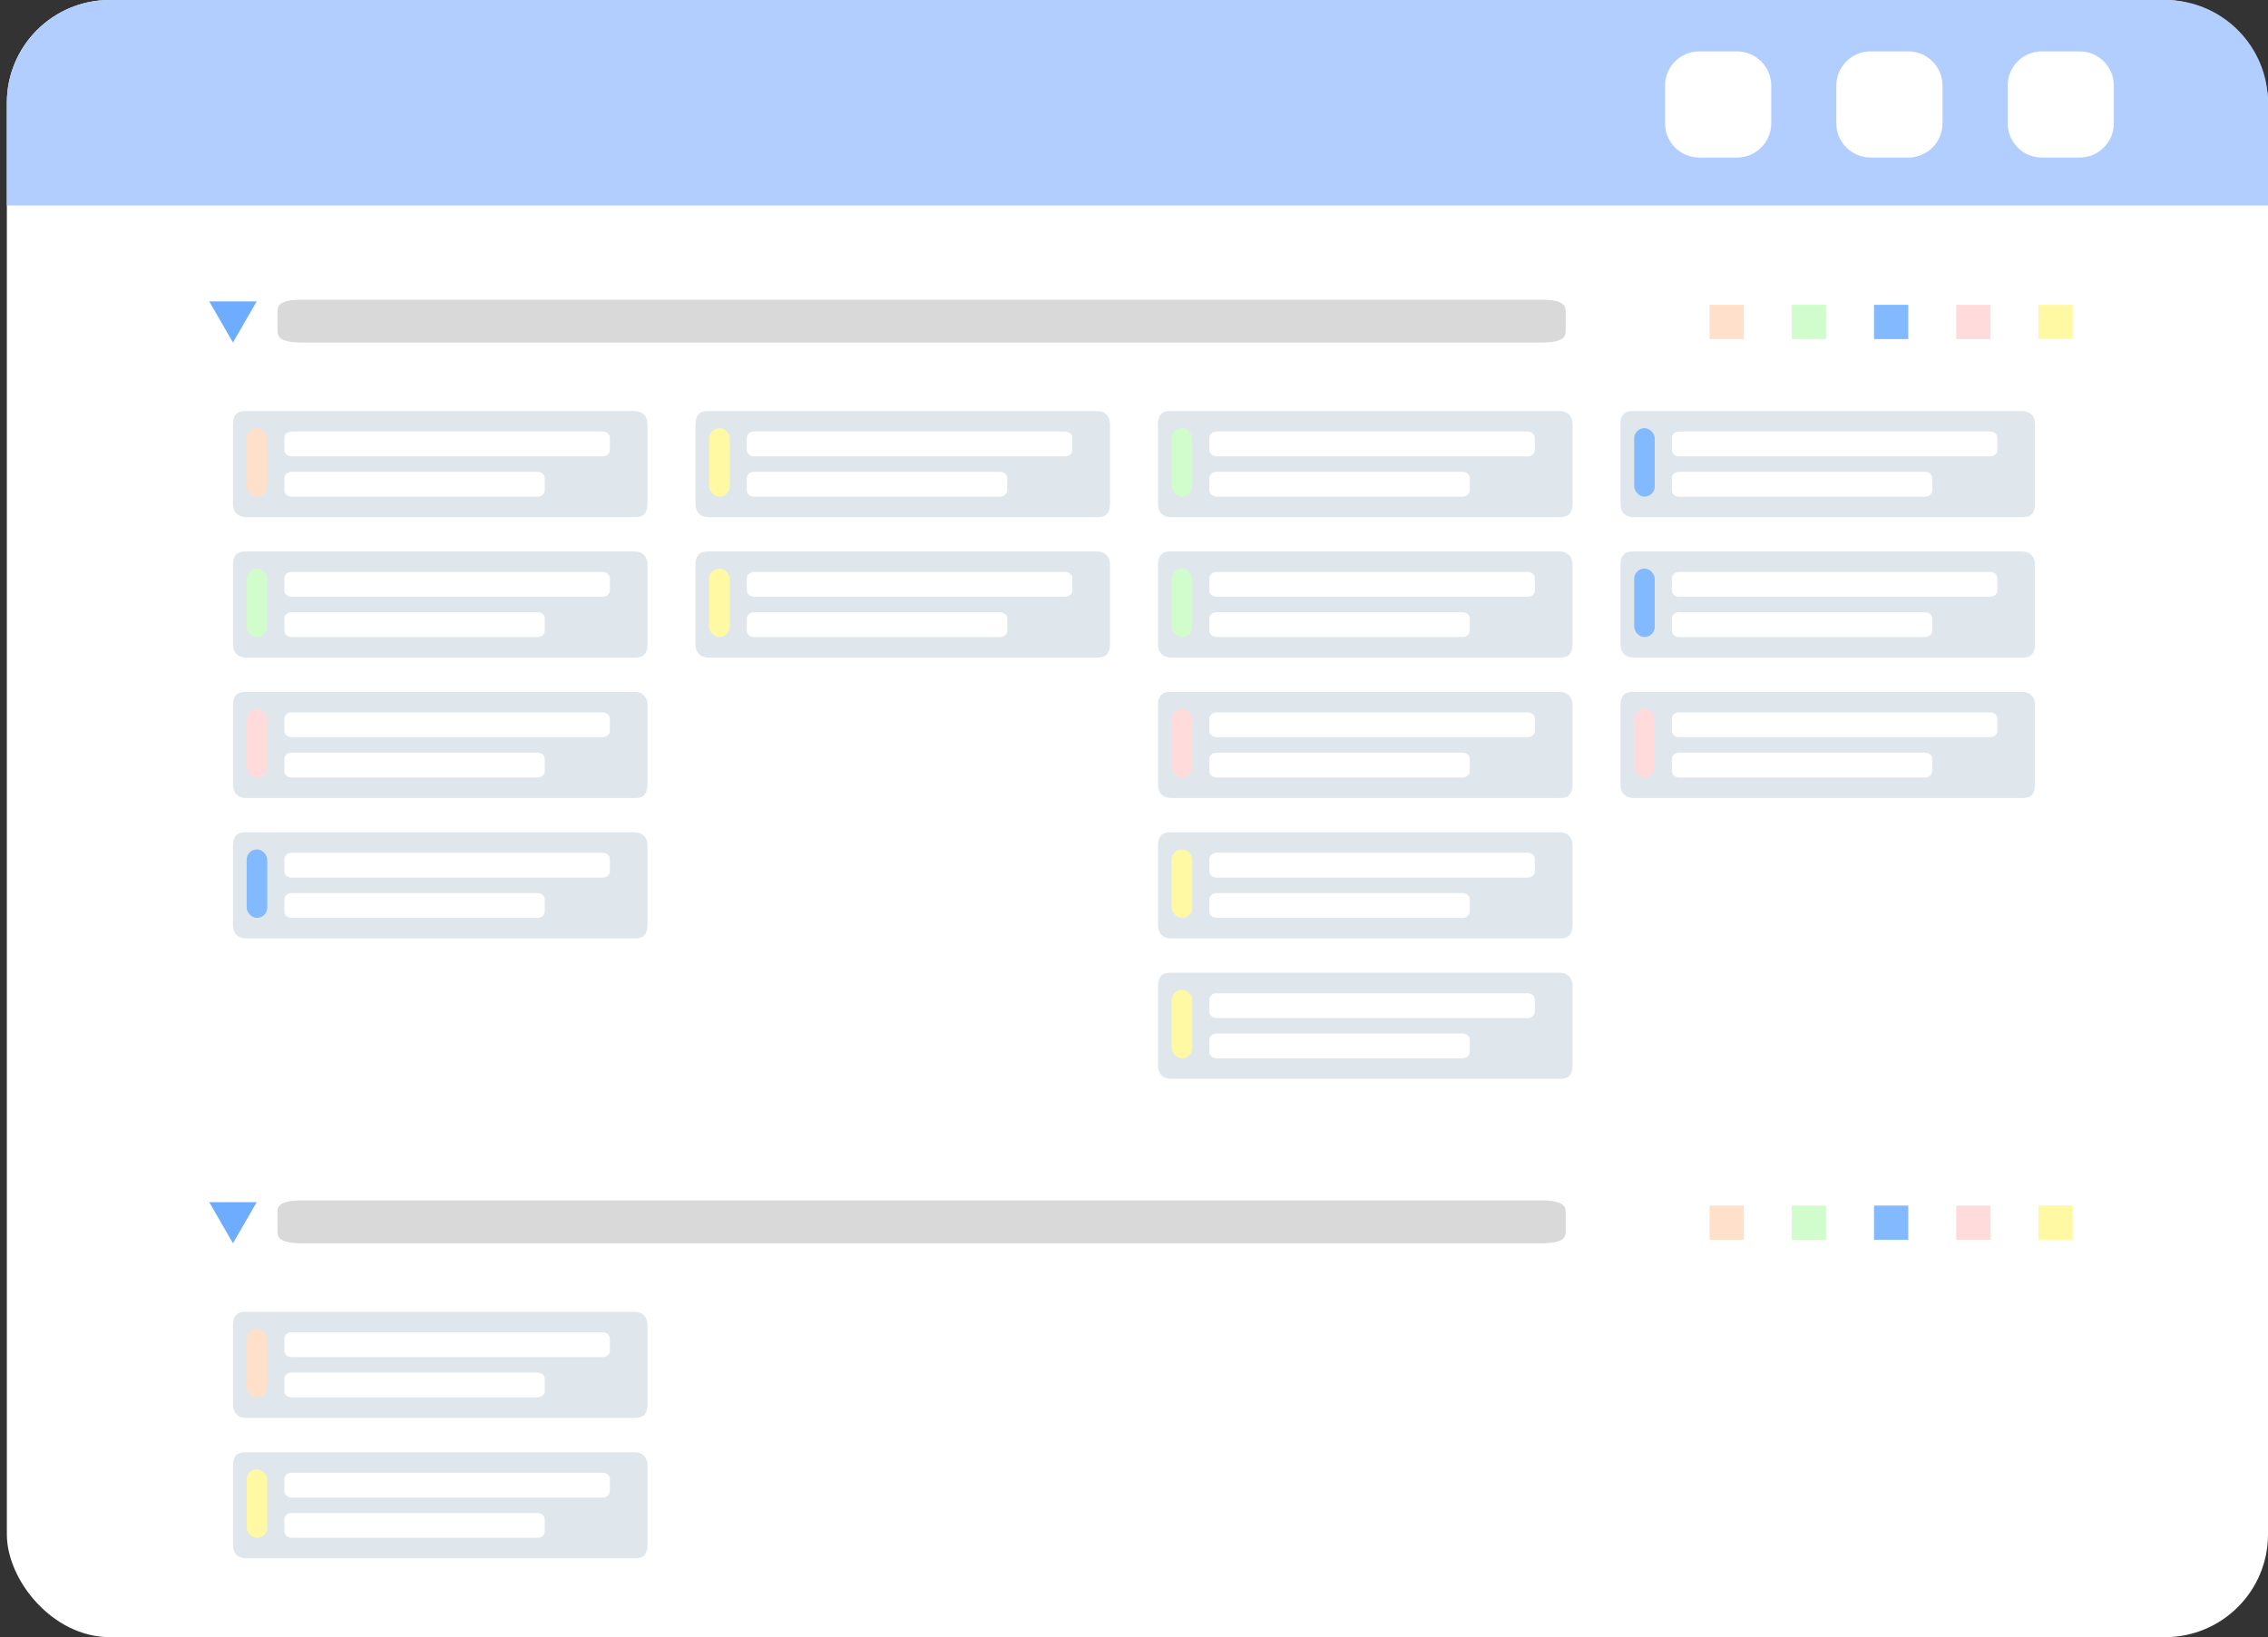 <svg width="662" height="478" viewBox="0 0 662 478" fill="none" xmlns="http://www.w3.org/2000/svg">
<rect x="0" y="0" width="662" height="478" fill="#333333" stroke="none"/>
<rect x="2" width="660" height="478" rx="30" fill="white"/>
<path d="M2 30C2 13.431 15.431 0 32 0H632C648.569 0 662 13.431 662 30V60H2V30Z" fill="#B1CEFF"/>
<path d="M586 25C586 19.477 590.477 15 596 15H607C612.523 15 617 19.477 617 25V36C617 41.523 612.523 46 607 46H596C590.477 46 586 41.523 586 36V25Z" fill="white"/>
<path d="M536 25C536 19.477 540.477 15 546 15H557C562.523 15 567 19.477 567 25V36C567 41.523 562.523 46 557 46H546C540.477 46 536 41.523 536 36V25Z" fill="white"/>
<path d="M486 25C486 19.477 490.477 15 496 15H507C512.523 15 517 19.477 517 25V36C517 41.523 512.523 46 507 46H496C490.477 46 486 41.523 486 36V25Z" fill="white"/>
<path d="M185 120H72C70.464 120 68 120 68 124V147C68 147.685 68 151 72 151H185C186.536 151 189 151 189 147V124C189 123.315 189 120 185 120Z" fill="#E0E7EC"/>
<path fill-rule="evenodd" clip-rule="evenodd" d="M85.111 126C83.945 126 83 126.81 83 127.81V131.429C83 132.428 83.945 133.238 85.111 133.238H175.889C177.055 133.238 178 132.428 178 131.429V127.81C178 126.81 177.055 126 175.889 126H85.111ZM85.111 137.762C83.945 137.762 83 138.572 83 139.571V143.19C83 144.19 83.945 145 85.111 145H156.889C158.055 145 159 144.19 159 143.19V139.571C159 138.572 158.055 137.762 156.889 137.762H85.111Z" fill="white"/>
<rect x="72" y="125" width="6" height="20" rx="3" fill="#FFE0CB"/>
<path d="M185 161H72C70.464 161 68 161 68 165V188C68 188.685 68 192 72 192H185C186.536 192 189 192 189 188V165C189 164.315 189 161 185 161Z" fill="#E0E7EC"/>
<path fill-rule="evenodd" clip-rule="evenodd" d="M85.111 167C83.945 167 83 167.81 83 168.81V172.429C83 173.428 83.945 174.238 85.111 174.238H175.889C177.055 174.238 178 173.428 178 172.429V168.81C178 167.81 177.055 167 175.889 167H85.111ZM85.111 178.762C83.945 178.762 83 179.572 83 180.571V184.19C83 185.19 83.945 186 85.111 186H156.889C158.055 186 159 185.19 159 184.19V180.571C159 179.572 158.055 178.762 156.889 178.762H85.111Z" fill="white"/>
<rect x="72" y="166" width="6" height="20" rx="3" fill="#D1FDCD"/>
<path d="M185 202H72C70.464 202 68 202 68 206V229C68 229.685 68 233 72 233H185C186.536 233 189 233 189 229V206C189 205.315 189 202 185 202Z" fill="#E0E7EC"/>
<path fill-rule="evenodd" clip-rule="evenodd" d="M85.111 208C83.945 208 83 208.81 83 209.81V213.429C83 214.428 83.945 215.238 85.111 215.238H175.889C177.055 215.238 178 214.428 178 213.429V209.81C178 208.81 177.055 208 175.889 208H85.111ZM85.111 219.762C83.945 219.762 83 220.572 83 221.571V225.19C83 226.19 83.945 227 85.111 227H156.889C158.055 227 159 226.19 159 225.19V221.571C159 220.572 158.055 219.762 156.889 219.762H85.111Z" fill="white"/>
<rect x="72" y="207" width="6" height="20" rx="3" fill="#FFDBDB"/>
<path d="M185 243H72C70.464 243 68 243 68 247V270C68 270.685 68 274 72 274H185C186.536 274 189 274 189 270V247C189 246.315 189 243 185 243Z" fill="#E0E7EC"/>
<path fill-rule="evenodd" clip-rule="evenodd" d="M85.111 249C83.945 249 83 249.81 83 250.81V254.429C83 255.428 83.945 256.238 85.111 256.238H175.889C177.055 256.238 178 255.428 178 254.429V250.81C178 249.81 177.055 249 175.889 249H85.111ZM85.111 260.762C83.945 260.762 83 261.572 83 262.571V266.19C83 267.19 83.945 268 85.111 268H156.889C158.055 268 159 267.19 159 266.19V262.571C159 261.572 158.055 260.762 156.889 260.762H85.111Z" fill="white"/>
<rect x="72" y="248" width="6" height="20" rx="3" fill="#83B9FF"/>
<path d="M455 120H342C340.464 120 338 120 338 124V147C338 147.685 338 151 342 151H455C456.536 151 459 151 459 147V124C459 123.315 459 120 455 120Z" fill="#E0E7EC"/>
<path fill-rule="evenodd" clip-rule="evenodd" d="M355.111 126C353.945 126 353 126.81 353 127.81V131.429C353 132.428 353.945 133.238 355.111 133.238H445.889C447.055 133.238 448 132.428 448 131.429V127.81C448 126.81 447.055 126 445.889 126H355.111ZM355.111 137.762C353.945 137.762 353 138.572 353 139.571V143.19C353 144.19 353.945 145 355.111 145H426.889C428.055 145 429 144.19 429 143.19V139.571C429 138.572 428.055 137.762 426.889 137.762H355.111Z" fill="white"/>
<rect x="342" y="125" width="6" height="20" rx="3" fill="#D1FDCD"/>
<path d="M455 161H342C340.464 161 338 161 338 165V188C338 188.685 338 192 342 192H455C456.536 192 459 192 459 188V165C459 164.315 459 161 455 161Z" fill="#E0E7EC"/>
<path fill-rule="evenodd" clip-rule="evenodd" d="M355.111 167C353.945 167 353 167.81 353 168.81V172.429C353 173.428 353.945 174.238 355.111 174.238H445.889C447.055 174.238 448 173.428 448 172.429V168.81C448 167.81 447.055 167 445.889 167H355.111ZM355.111 178.762C353.945 178.762 353 179.572 353 180.571V184.19C353 185.19 353.945 186 355.111 186H426.889C428.055 186 429 185.19 429 184.19V180.571C429 179.572 428.055 178.762 426.889 178.762H355.111Z" fill="white"/>
<rect x="342" y="166" width="6" height="20" rx="3" fill="#D1FDCD"/>
<path d="M455 202H342C340.464 202 338 202 338 206V229C338 229.685 338 233 342 233H455C456.536 233 459 233 459 229V206C459 205.315 459 202 455 202Z" fill="#E0E7EC"/>
<path fill-rule="evenodd" clip-rule="evenodd" d="M355.111 208C353.945 208 353 208.81 353 209.81V213.429C353 214.428 353.945 215.238 355.111 215.238H445.889C447.055 215.238 448 214.428 448 213.429V209.81C448 208.81 447.055 208 445.889 208H355.111ZM355.111 219.762C353.945 219.762 353 220.572 353 221.571V225.19C353 226.19 353.945 227 355.111 227H426.889C428.055 227 429 226.19 429 225.19V221.571C429 220.572 428.055 219.762 426.889 219.762H355.111Z" fill="white"/>
<rect x="342" y="207" width="6" height="20" rx="3" fill="#FFDBDB"/>
<path d="M455 243H342C340.464 243 338 243 338 247V270C338 270.685 338 274 342 274H455C456.536 274 459 274 459 270V247C459 246.315 459 243 455 243Z" fill="#E0E7EC"/>
<path fill-rule="evenodd" clip-rule="evenodd" d="M355.111 249C353.945 249 353 249.81 353 250.81V254.429C353 255.428 353.945 256.238 355.111 256.238H445.889C447.055 256.238 448 255.428 448 254.429V250.81C448 249.81 447.055 249 445.889 249H355.111ZM355.111 260.762C353.945 260.762 353 261.572 353 262.571V266.19C353 267.19 353.945 268 355.111 268H426.889C428.055 268 429 267.19 429 266.19V262.571C429 261.572 428.055 260.762 426.889 260.762H355.111Z" fill="white"/>
<rect x="342" y="248" width="6" height="20" rx="3" fill="#FFF9A3"/>
<path d="M320 120H207C205.464 120 203 120 203 124V147C203 147.685 203 151 207 151H320C321.536 151 324 151 324 147V124C324 123.315 324 120 320 120Z" fill="#E0E7EC"/>
<path fill-rule="evenodd" clip-rule="evenodd" d="M220.111 126C218.945 126 218 126.81 218 127.81V131.429C218 132.428 218.945 133.238 220.111 133.238H310.889C312.055 133.238 313 132.428 313 131.429V127.81C313 126.81 312.055 126 310.889 126H220.111ZM220.111 137.762C218.945 137.762 218 138.572 218 139.571V143.19C218 144.19 218.945 145 220.111 145H291.889C293.055 145 294 144.19 294 143.19V139.571C294 138.572 293.055 137.762 291.889 137.762H220.111Z" fill="white"/>
<rect x="207" y="125" width="6" height="20" rx="3" fill="#FFF9A3"/>
<path d="M320 161H207C205.464 161 203 161 203 165V188C203 188.685 203 192 207 192H320C321.536 192 324 192 324 188V165C324 164.315 324 161 320 161Z" fill="#E0E7EC"/>
<path fill-rule="evenodd" clip-rule="evenodd" d="M220.111 167C218.945 167 218 167.81 218 168.81V172.429C218 173.428 218.945 174.238 220.111 174.238H310.889C312.055 174.238 313 173.428 313 172.429V168.81C313 167.81 312.055 167 310.889 167H220.111ZM220.111 178.762C218.945 178.762 218 179.572 218 180.571V184.19C218 185.19 218.945 186 220.111 186H291.889C293.055 186 294 185.19 294 184.19V180.571C294 179.572 293.055 178.762 291.889 178.762H220.111Z" fill="white"/>
<rect x="207" y="166" width="6" height="20" rx="3" fill="#FFF9A3"/>
<path d="M185 383H72C70.464 383 68 383 68 387V410C68 410.685 68 414 72 414H185C186.536 414 189 414 189 410V387C189 386.315 189 383 185 383Z" fill="#E0E7EC"/>
<path fill-rule="evenodd" clip-rule="evenodd" d="M85.111 389C83.945 389 83 389.81 83 390.81V394.429C83 395.428 83.945 396.238 85.111 396.238H175.889C177.055 396.238 178 395.428 178 394.429V390.81C178 389.81 177.055 389 175.889 389H85.111ZM85.111 400.762C83.945 400.762 83 401.572 83 402.571V406.19C83 407.19 83.945 408 85.111 408H156.889C158.055 408 159 407.19 159 406.19V402.571C159 401.572 158.055 400.762 156.889 400.762H85.111Z" fill="white"/>
<rect x="72" y="388" width="6" height="20" rx="3" fill="#FFE0CB"/>
<path d="M185 424H72C70.464 424 68 424 68 428V451C68 451.685 68 455 72 455H185C186.536 455 189 455 189 451V428C189 427.315 189 424 185 424Z" fill="#E0E7EC"/>
<path fill-rule="evenodd" clip-rule="evenodd" d="M85.111 430C83.945 430 83 430.81 83 431.81V435.429C83 436.428 83.945 437.238 85.111 437.238H175.889C177.055 437.238 178 436.428 178 435.429V431.81C178 430.81 177.055 430 175.889 430H85.111ZM85.111 441.762C83.945 441.762 83 442.572 83 443.571V447.19C83 448.19 83.945 449 85.111 449H156.889C158.055 449 159 448.19 159 447.19V443.571C159 442.572 158.055 441.762 156.889 441.762H85.111Z" fill="white"/>
<rect x="72" y="429" width="6" height="20" rx="3" fill="#FFF9A3"/>
<path d="M590 120H477C475.464 120 473 120 473 124V147C473 147.685 473 151 477 151H590C591.536 151 594 151 594 147V124C594 123.315 594 120 590 120Z" fill="#E0E7EC"/>
<path fill-rule="evenodd" clip-rule="evenodd" d="M490.111 126C488.945 126 488 126.81 488 127.81V131.429C488 132.428 488.945 133.238 490.111 133.238H580.889C582.055 133.238 583 132.428 583 131.429V127.81C583 126.81 582.055 126 580.889 126H490.111ZM490.111 137.762C488.945 137.762 488 138.572 488 139.571V143.19C488 144.19 488.945 145 490.111 145H561.889C563.055 145 564 144.19 564 143.19V139.571C564 138.572 563.055 137.762 561.889 137.762H490.111Z" fill="white"/>
<rect x="477" y="125" width="6" height="20" rx="3" fill="#83B9FF"/>
<path d="M590 161H477C475.464 161 473 161 473 165V188C473 188.685 473 192 477 192H590C591.536 192 594 192 594 188V165C594 164.315 594 161 590 161Z" fill="#E0E7EC"/>
<path fill-rule="evenodd" clip-rule="evenodd" d="M490.111 167C488.945 167 488 167.81 488 168.81V172.429C488 173.428 488.945 174.238 490.111 174.238H580.889C582.055 174.238 583 173.428 583 172.429V168.81C583 167.81 582.055 167 580.889 167H490.111ZM490.111 178.762C488.945 178.762 488 179.572 488 180.571V184.19C488 185.19 488.945 186 490.111 186H561.889C563.055 186 564 185.19 564 184.19V180.571C564 179.572 563.055 178.762 561.889 178.762H490.111Z" fill="white"/>
<rect x="477" y="166" width="6" height="20" rx="3" fill="#83B9FF"/>
<path d="M590 202H477C475.464 202 473 202 473 206V229C473 229.685 473 233 477 233H590C591.536 233 594 233 594 229V206C594 205.315 594 202 590 202Z" fill="#E0E7EC"/>
<path fill-rule="evenodd" clip-rule="evenodd" d="M490.111 208C488.945 208 488 208.81 488 209.81V213.429C488 214.428 488.945 215.238 490.111 215.238H580.889C582.055 215.238 583 214.428 583 213.429V209.81C583 208.81 582.055 208 580.889 208H490.111ZM490.111 219.762C488.945 219.762 488 220.572 488 221.571V225.19C488 226.19 488.945 227 490.111 227H561.889C563.055 227 564 226.19 564 225.19V221.571C564 220.572 563.055 219.762 561.889 219.762H490.111Z" fill="white"/>
<rect x="477" y="207" width="6" height="20" rx="3" fill="#FFDBDB"/>
<path d="M455 284H342C340.464 284 338 284 338 288V311C338 311.685 338 315 342 315H455C456.536 315 459 315 459 311V288C459 287.315 459 284 455 284Z" fill="#E0E7EC"/>
<path fill-rule="evenodd" clip-rule="evenodd" d="M355.111 290C353.945 290 353 290.81 353 291.81V295.429C353 296.428 353.945 297.238 355.111 297.238H445.889C447.055 297.238 448 296.428 448 295.429V291.81C448 290.81 447.055 290 445.889 290H355.111ZM355.111 301.762C353.945 301.762 353 302.572 353 303.571V307.19C353 308.19 353.945 309 355.111 309H426.889C428.055 309 429 308.19 429 307.19V303.571C429 302.572 428.055 301.762 426.889 301.762H355.111Z" fill="white"/>
<rect x="342" y="289" width="6" height="20" rx="3" fill="#FFF9A3"/>
<path d="M450 350.5H88C81 350.5 81 352.655 81 354V359.5C81 360.845 81 363 88 363H450C457 363 457 360.845 457 359.5V354C457 352.655 457 350.5 450 350.5Z" fill="#D9D9D9"/>
<path d="M68 363L74.928 351H61.072L68 363Z" fill="#6DACFF"/>
<rect x="523" y="352" width="10" height="10" fill="#D1FDCD"/>
<rect x="499" y="352" width="10" height="10" fill="#FFE0CB"/>
<rect x="547" y="352" width="10" height="10" fill="#83B9FF"/>
<rect x="571" y="352" width="10" height="10" fill="#FFDBDB"/>
<rect x="595" y="352" width="10" height="10" fill="#FFF9A3"/>
<path d="M450 87.5H88C81 87.5 81 89.655 81 91V96.5C81 97.845 81 100 88 100H450C457 100 457 97.845 457 96.5V91C457 89.655 457 87.5 450 87.5Z" fill="#D9D9D9"/>
<path d="M68 100L74.928 88H61.072L68 100Z" fill="#6DACFF"/>
<rect x="523" y="89" width="10" height="10" fill="#D1FDCD"/>
<rect x="499" y="89" width="10" height="10" fill="#FFE0CB"/>
<rect x="547" y="89" width="10" height="10" fill="#83B9FF"/>
<rect x="571" y="89" width="10" height="10" fill="#FFDBDB"/>
<rect x="595" y="89" width="10" height="10" fill="#FFF9A3"/>
</svg>
